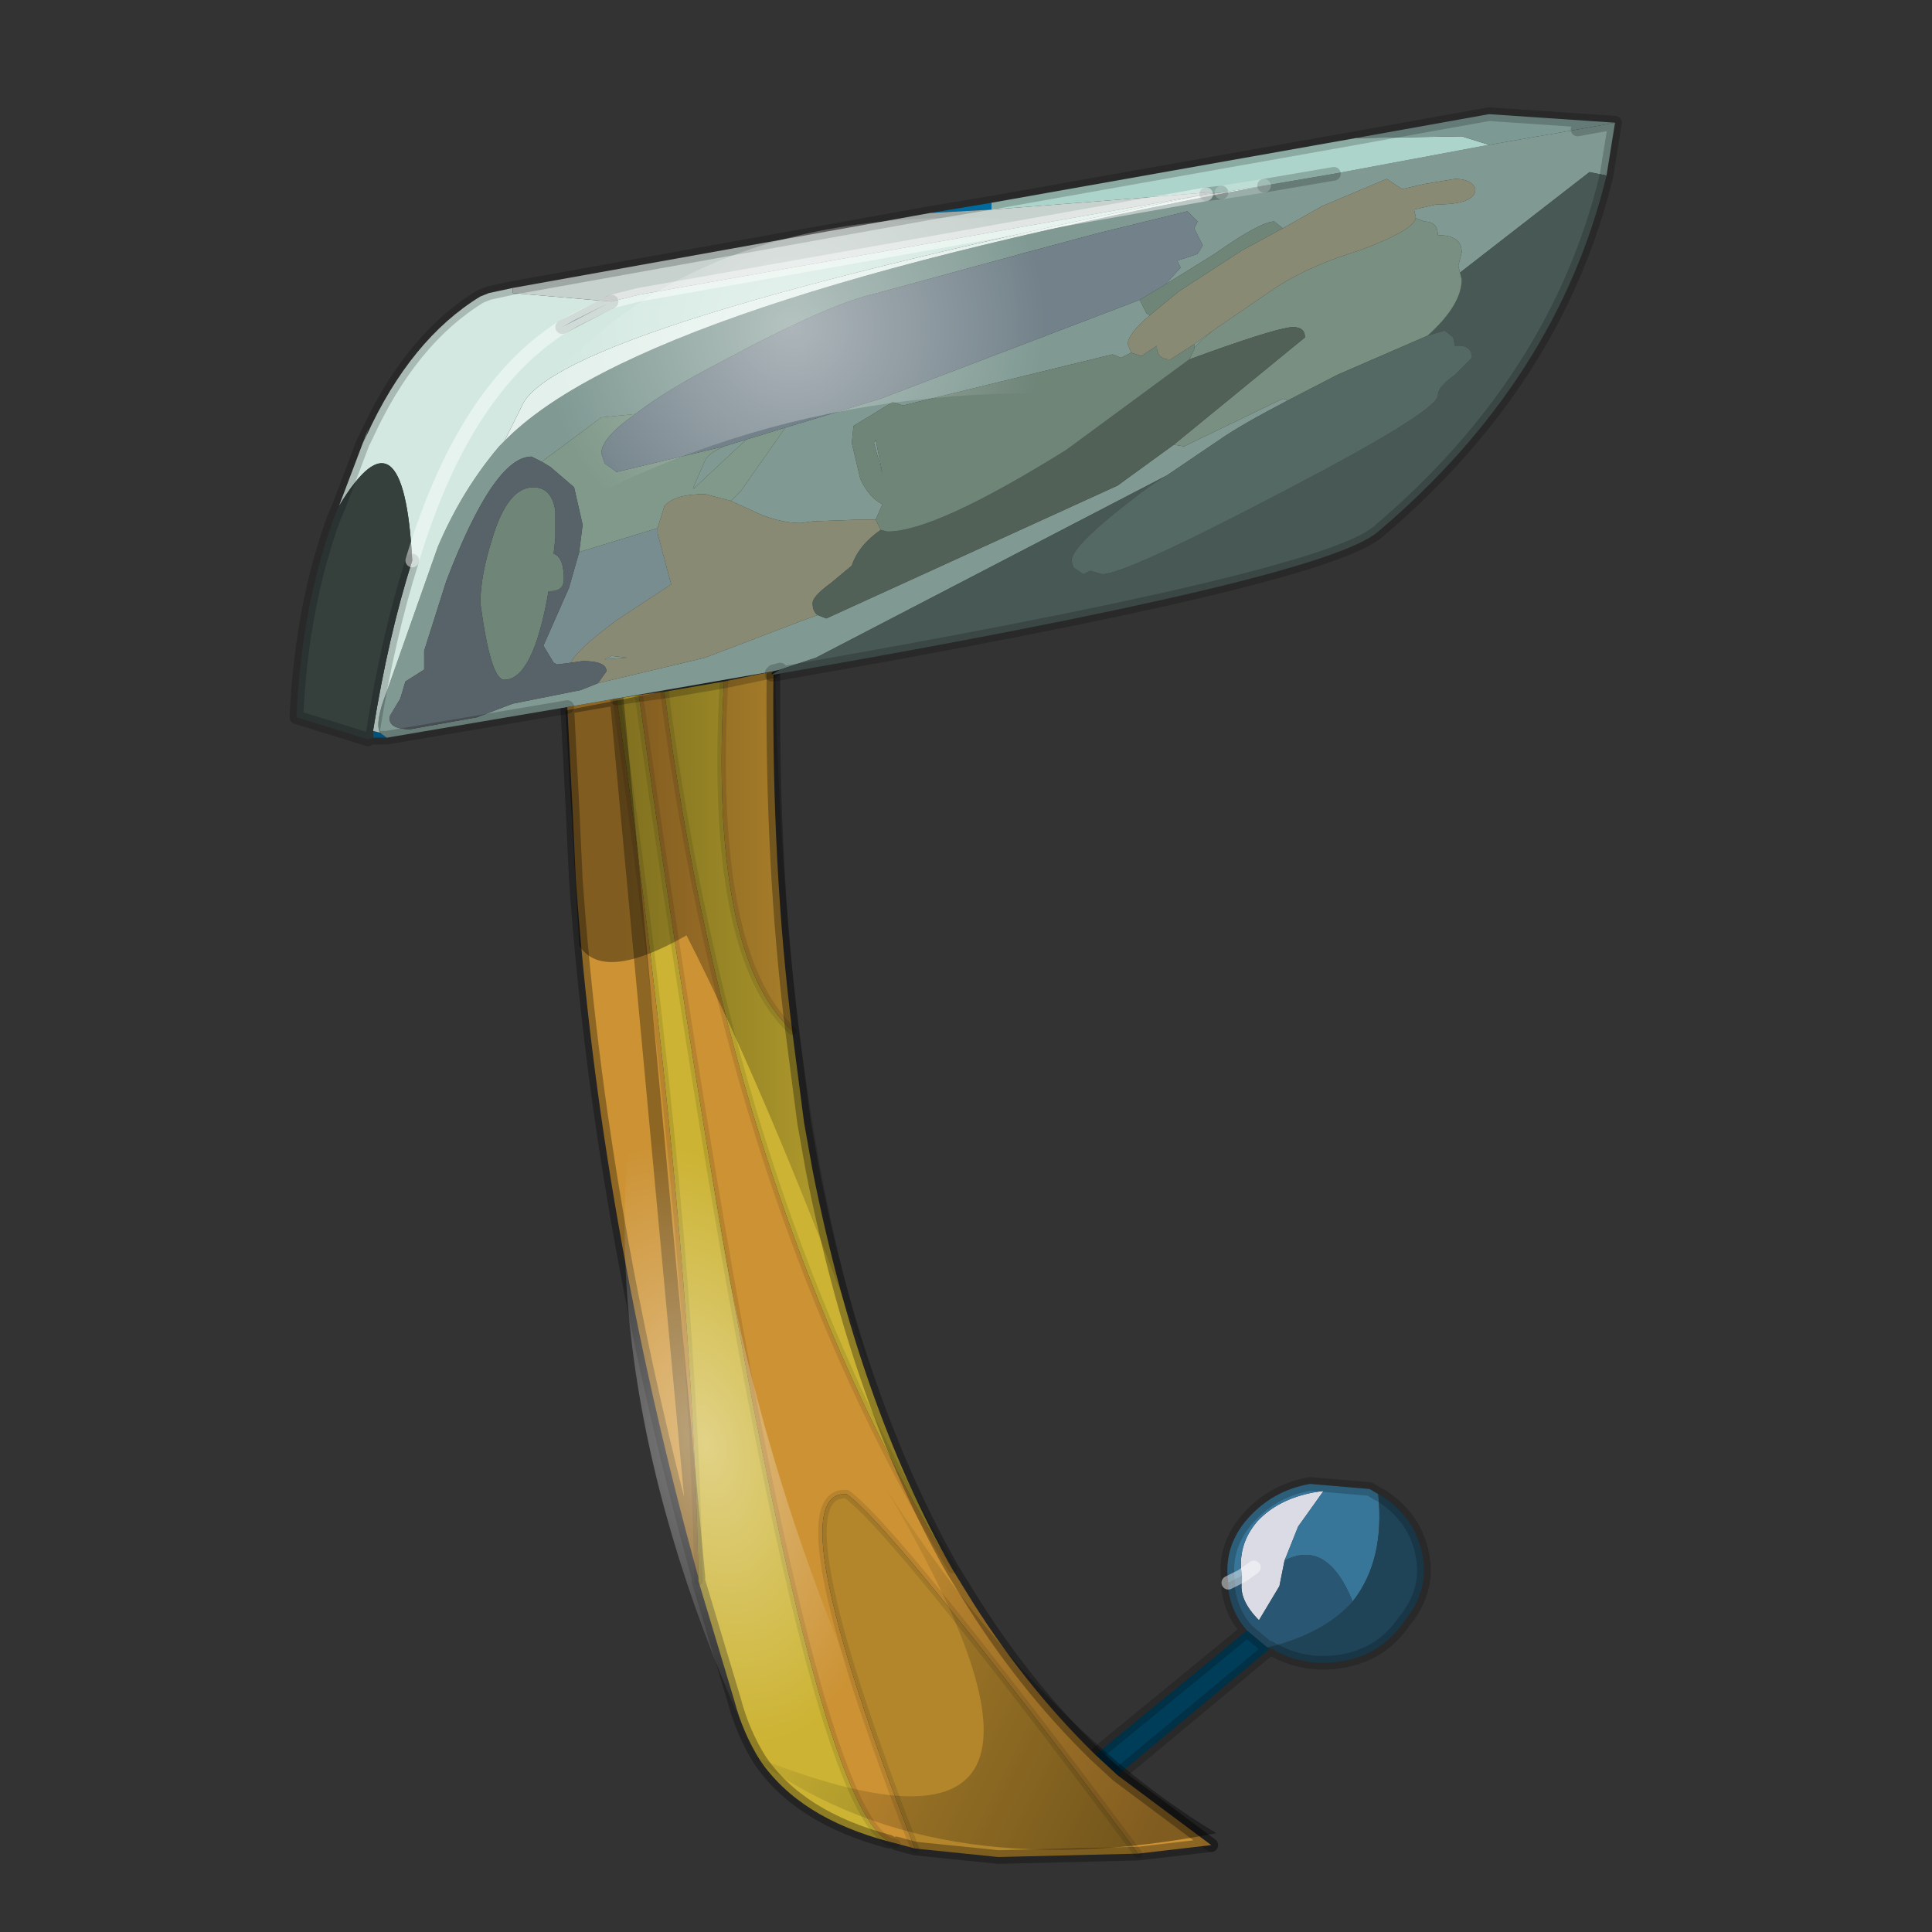 <?xml version="1.0" encoding="UTF-8" standalone="no"?>
<svg xmlns:xlink="http://www.w3.org/1999/xlink" height="440.0px" width="440.0px" xmlns="http://www.w3.org/2000/svg">
  <rect width="100%" height="100%" fill="#333333" stroke="none"/>
  <g transform="matrix(10.0, 0.0, 0.0, 10.0, 0.0, 0.0)">
    <use height="44.0" transform="matrix(1.0, 0.0, 0.0, 1.0, 0.0, 0.0)" width="44.0" xlink:href="#shape0"/>
    <use height="51.6" transform="matrix(0.776, 0.0, 0.0, 0.776, 6.595, 2.445)" width="39.1" xlink:href="#shape1"/>
  </g>
  <defs>
    <g id="shape0" transform="matrix(1.0, 0.0, 0.0, 1.0, 0.0, 0.0)">
      <path d="M44.0 44.0 L0.0 44.0 0.0 0.0 44.0 0.0 44.0 44.0" fill="#33cc33" fill-opacity="0.0" fill-rule="evenodd" stroke="none"/>
    </g>
    <g id="shape1" transform="matrix(1.0, 0.0, 0.0, 1.0, 0.2, 0.2)">
      <path d="M27.9 44.5 L28.5 45.0 28.55 45.05 24.1 48.75 23.45 48.15 27.9 44.5" fill="#003d59" fill-rule="evenodd" stroke="none"/>
      <path d="M29.0 42.45 L28.85 43.2 28.25 44.2 Q27.65 43.6 27.75 43.05 L27.75 42.9 Q27.6 42.0 28.2 41.3 28.8 40.65 29.85 40.45 L30.15 40.4 29.4 41.45 29.0 42.45 M27.75 42.9 L28.1 42.65 27.75 42.9" fill="#dadbe5" fill-rule="evenodd" stroke="none"/>
      <path d="M27.75 42.9 L27.35 43.1 Q27.2 42.1 27.85 41.3 28.6 40.4 29.75 40.2 L31.5 40.35 31.75 40.5 Q31.95 42.45 31.0 43.65 30.25 41.8 29.0 42.45 L29.4 41.45 30.15 40.4 29.85 40.45 Q28.8 40.65 28.2 41.3 27.6 42.0 27.75 42.9" fill="#377699" fill-rule="evenodd" stroke="none"/>
      <path d="M28.5 45.0 Q30.15 44.6 31.0 43.65 31.95 42.45 31.75 40.5 L31.85 40.55 Q32.85 41.2 33.05 42.3 33.25 43.35 32.5 44.25 31.85 45.2 30.7 45.4 29.55 45.6 28.55 45.0 L28.5 45.0" fill="#1f4357" fill-rule="evenodd" stroke="none"/>
      <path d="M27.35 43.1 L27.75 42.9 27.75 43.05 Q27.65 43.6 28.25 44.2 L28.85 43.2 29.0 42.45 Q30.25 41.8 31.0 43.65 30.15 44.6 28.5 45.0 L27.9 44.5 Q27.45 44.0 27.35 43.3 L27.35 43.1" fill="#295773" fill-rule="evenodd" stroke="none"/>
      <path d="M27.35 43.1 L27.35 43.3 Q27.45 44.0 27.9 44.5 L28.5 45.0 M27.35 43.1 Q27.2 42.1 27.85 41.3 28.6 40.4 29.75 40.2 L31.5 40.35 31.75 40.5 31.85 40.55 Q32.85 41.2 33.05 42.3 33.25 43.35 32.5 44.25 31.85 45.2 30.7 45.4 29.55 45.6 28.55 45.0 L28.55 45.05 24.1 48.75 26.85 50.8 M27.9 44.5 L23.45 48.15 24.1 48.75 M28.55 45.0 L28.5 45.0" fill="none" stroke="#000000" stroke-linecap="round" stroke-linejoin="round" stroke-opacity="0.2" stroke-width="0.4"/>
      <path d="M27.75 42.9 L27.35 43.1 M28.1 42.65 L27.75 42.9" fill="none" stroke="#ffffff" stroke-linecap="round" stroke-linejoin="round" stroke-opacity="0.463" stroke-width="0.4"/>
      <path d="M12.55 16.65 L14.0 16.35 13.95 16.4 13.95 16.45 14.0 16.45 Q13.95 22.1 14.55 26.9 12.1 24.65 12.55 16.65" fill="#cc9933" fill-rule="evenodd" stroke="none"/>
      <path d="M10.05 17.05 L10.8 16.95 Q12.75 31.95 19.25 42.7 L19.65 43.35 Q21.3 46.05 23.45 48.15 L24.1 48.75 26.85 50.8 24.7 51.05 Q17.6 41.55 16.15 40.5 14.05 40.35 18.15 50.9 L17.6 50.75 17.4 50.7 Q14.6 49.3 10.05 17.05 M11.8 42.95 Q8.9 32.45 8.2 22.45 L8.1 20.3 7.95 17.4 9.4 17.15 Q11.6 32.55 11.8 42.95" fill="#cc9233" fill-rule="evenodd" stroke="none"/>
      <path d="M9.4 17.15 L10.05 17.05 Q14.6 49.3 17.4 50.7 14.75 50.0 13.6 48.3 13.1 47.5 12.85 46.55 L11.8 43.05 11.8 42.95 Q11.6 32.55 9.4 17.15 M10.8 16.95 L12.55 16.65 Q12.1 24.65 14.55 26.9 L14.9 29.6 15.15 31.0 Q16.5 37.85 19.25 42.7 12.75 31.95 10.8 16.95" fill="#ccb333" fill-rule="evenodd" stroke="none"/>
      <path d="M24.7 51.05 L20.6 51.15 18.15 50.9 Q14.05 40.35 16.15 40.5 17.6 41.55 24.7 51.05" fill="#b3862c" fill-rule="evenodd" stroke="none"/>
      <path d="M9.4 17.15 L10.05 17.05 10.8 16.95 12.55 16.65 14.0 16.35" fill="none" stroke="#000000" stroke-linecap="round" stroke-linejoin="round" stroke-opacity="0.2" stroke-width="0.4"/>
      <path d="M17.6 50.75 L17.4 50.7 M11.8 43.05 L11.8 42.95 M9.4 17.15 Q11.6 32.55 11.8 42.95 M10.8 16.95 Q12.75 31.95 19.25 42.7 M12.55 16.65 Q12.1 24.65 14.55 26.9 M10.05 17.05 Q14.6 49.3 17.4 50.7 M18.15 50.9 Q14.05 40.35 16.15 40.5 17.6 41.55 24.7 51.05" fill="none" stroke="#000000" stroke-linecap="round" stroke-linejoin="round" stroke-opacity="0.102" stroke-width="0.25"/>
      <path d="M14.0 16.45 Q13.95 22.1 14.55 26.9 L14.9 29.6 15.15 31.0 Q16.5 37.85 19.25 42.7 L19.65 43.35 Q21.3 46.05 23.45 48.15 L24.1 48.75 26.85 50.8 24.7 51.05 20.6 51.15 18.15 50.9 17.6 50.75 M17.4 50.7 Q14.75 50.0 13.6 48.3 13.1 47.5 12.85 46.55 L11.8 43.05 M11.8 42.95 Q8.9 32.45 8.2 22.45 L8.1 20.3 7.95 17.4 9.4 17.15 Z" fill="none" stroke="#000000" stroke-linecap="round" stroke-linejoin="round" stroke-opacity="0.302" stroke-width="0.4"/>
      <path d="M7.9 17.55 L7.9 17.5 14.05 16.3 Q14.3 29.4 17.05 37.45 14.0 29.1 11.45 24.1 9.0 25.5 8.3 24.4 L7.9 17.55" fill="url(#gradient0)" fill-rule="evenodd" stroke="none"/>
      <path d="M27.0 50.45 Q18.55 52.1 13.3 48.15 24.65 52.7 17.25 40.25 21.75 47.3 27.0 50.45" fill="url(#gradient1)" fill-rule="evenodd" stroke="none"/>
      <path d="M14.9 50.8 L14.2 49.65 Q8.25 37.75 10.05 27.95 10.75 25.1 11.65 26.5 12.55 38.3 17.65 48.8 17.7 51.8 14.9 50.8" fill="url(#gradient2)" fill-rule="evenodd" stroke="none"/>
      <path d="M2.45 18.15 L2.65 18.3 2.25 18.3 2.25 18.1 2.45 18.15 M7.8 6.25 L8.15 6.05 9.15 5.55 7.8 6.25" fill="#006699" fill-rule="evenodd" stroke="none"/>
      <path d="M20.4 2.8 L18.6 2.9 20.4 2.6 20.4 2.8" fill="#0084c4" fill-rule="evenodd" stroke="none"/>
      <path d="M38.45 1.8 L37.95 1.7 34.15 4.65 34.1 4.45 34.2 4.05 Q34.2 3.55 33.5 3.55 33.5 3.15 33.1 3.15 L32.85 3.05 32.85 3.0 32.8 2.8 33.45 2.65 Q34.6 2.65 34.6 2.2 34.5 1.9 34.0 1.9 L33.1 2.05 32.45 2.2 32.0 1.9 30.1 2.7 28.95 3.35 28.7 3.15 Q28.3 3.15 26.95 4.1 L25.5 5.0 25.95 4.5 25.85 4.3 26.45 4.1 26.6 3.85 26.35 3.35 26.45 3.15 26.15 2.85 23.5 3.5 21.45 4.05 17.05 5.25 Q15.65 5.55 12.5 7.25 10.85 8.1 9.95 8.8 L8.95 8.9 7.2 10.2 6.9 10.05 Q5.8 10.05 4.4 13.7 L3.75 15.75 3.75 16.3 3.2 16.65 3.05 17.15 2.75 17.65 Q2.65 18.05 3.35 18.05 L5.3 17.7 6.35 17.3 8.35 16.9 8.85 16.7 12.0 15.95 14.75 14.9 15.3 14.7 15.55 14.8 24.1 10.9 25.75 9.7 26.05 9.75 28.95 8.35 29.1 8.4 Q27.75 9.1 27.1 9.55 L25.55 10.6 15.25 15.95 14.2 16.3 14.0 16.35 7.95 17.4 2.65 18.3 2.45 18.15 Q2.3 17.85 2.65 16.95 L4.15 12.7 Q4.85 11.05 5.95 9.75 L6.1 9.6 Q10.1 5.5 28.4 2.1 L30.45 1.75 35.0 0.9 37.6 0.45 38.7 0.25 38.45 1.8 M26.9 6.35 L26.55 6.65 26.35 6.85 26.35 6.75 26.9 6.35 M24.75 5.45 L24.95 5.85 25.05 5.9 Q24.4 6.45 24.4 6.75 L24.5 7.0 24.2 7.15 23.95 7.05 17.8 8.55 17.5 8.45 16.35 9.15 16.3 9.65 16.55 10.7 Q16.8 11.25 17.2 11.45 L17.0 11.9 16.5 11.9 15.15 11.95 14.8 12.0 Q14.1 12.0 13.3 11.6 L12.75 11.35 13.05 11.05 14.35 9.2 17.15 8.35 24.75 5.45 M13.2 9.55 L11.65 11.0 11.65 10.95 12.0 10.15 Q12.1 9.95 12.55 9.75 L13.2 9.55 M17.2 10.55 L16.95 9.65 17.0 9.55 17.2 10.55 M2.05 9.45 L1.95 9.65 2.1 9.25 2.05 9.45 M9.05 16.0 L9.25 15.9 9.7 15.95 9.05 16.0" fill="#809993" fill-rule="evenodd" stroke="none"/>
      <path d="M34.15 4.65 L37.95 1.7 38.45 1.8 Q37.0 7.8 31.75 12.25 30.15 13.65 14.0 16.45 L13.95 16.45 14.2 16.3 15.25 15.95 25.55 10.6 Q25.2 10.8 24.8 11.1 22.75 12.65 22.75 13.1 L22.8 13.3 23.1 13.5 23.3 13.4 23.65 13.5 Q24.35 13.5 29.2 10.95 33.5 8.7 33.5 8.25 33.5 8.0 34.0 7.65 L34.5 7.15 Q34.5 6.75 34.0 6.8 L33.95 6.55 33.7 6.35 33.2 6.5 Q34.2 5.6 34.2 4.85 L34.15 4.65" fill="#485955" fill-rule="evenodd" stroke="none"/>
      <path d="M35.0 0.9 L30.45 1.75 28.4 2.1 27.15 2.3 26.7 2.3 24.25 2.5 20.4 2.8 20.4 2.6 31.1 0.7 34.2 0.65 35.0 0.9" fill="#add4cb" fill-rule="evenodd" stroke="none"/>
      <path d="M38.7 0.25 L37.6 0.45 35.0 0.9 34.2 0.65 31.1 0.7 35.0 0.0 38.7 0.25" fill="#7d9993" fill-rule="evenodd" stroke="none"/>
      <path d="M6.1 9.6 L5.95 9.75 Q4.85 11.05 4.15 12.7 L2.65 16.95 Q2.3 17.85 2.45 18.15 L2.25 18.1 Q2.7 15.3 3.4 13.1 4.9 8.1 7.8 6.25 4.9 8.1 3.4 13.1 3.15 8.35 1.25 11.5 L1.95 9.65 2.05 9.45 Q3.35 6.6 5.4 5.35 L5.65 5.25 6.35 5.1 6.35 5.25 9.25 5.5 9.45 5.45 10.05 5.3 26.7 2.35 Q7.5 6.25 6.6 8.6 L6.1 9.6 M9.25 5.5 L9.15 5.55 9.25 5.5 M9.15 5.55 L8.15 6.05 7.8 6.25 9.15 5.55" fill="#d2e8e0" fill-rule="evenodd" stroke="none"/>
      <path d="M28.4 2.1 Q10.1 5.5 6.1 9.6 L6.6 8.6 Q7.5 6.25 26.7 2.35 L27.15 2.3 28.4 2.1" fill="#e3f0eb" fill-rule="evenodd" stroke="none"/>
      <path d="M10.6 12.15 L8.3 12.85 8.4 12.05 8.15 10.95 7.45 10.35 7.2 10.2 8.95 8.9 9.95 8.8 Q8.95 9.5 8.95 9.95 L9.05 10.25 9.4 10.5 12.55 9.75 Q12.1 9.95 12.0 10.15 L11.65 10.95 11.65 11.0 13.2 9.55 14.35 9.2 13.05 11.05 12.75 11.35 12.0 11.15 Q11.1 11.15 10.8 11.5 L10.6 12.15" fill="#80998a" fill-rule="evenodd" stroke="none"/>
      <path d="M34.15 4.65 L34.2 4.85 Q34.2 5.6 33.2 6.5 L30.55 7.65 29.1 8.4 28.95 8.35 26.05 9.75 25.75 9.7 29.6 6.55 Q29.6 6.25 29.25 6.25 28.85 6.25 26.75 7.0 L26.2 7.2 26.35 6.9 26.35 6.85 26.55 6.65 26.9 6.35 28.8 5.05 Q29.85 4.4 31.2 4.0 32.8 3.4 32.85 3.05 L33.1 3.15 Q33.5 3.15 33.5 3.55 34.2 3.55 34.2 4.05 L34.1 4.45 34.15 4.65" fill="#788f81" fill-rule="evenodd" stroke="none"/>
      <path d="M10.6 12.15 L10.6 12.3 11.0 13.8 9.4 14.85 Q8.25 15.7 8.05 16.1 L7.65 16.15 7.55 16.1 7.25 15.6 8.0 13.9 8.3 12.85 10.6 12.15" fill="#788d8f" fill-rule="evenodd" stroke="none"/>
      <path d="M25.5 5.0 L24.75 5.45 17.15 8.35 14.35 9.2 13.2 9.55 12.55 9.75 9.4 10.5 9.05 10.25 8.95 9.95 Q8.95 9.5 9.95 8.8 10.85 8.1 12.5 7.25 15.65 5.55 17.05 5.25 L21.45 4.05 23.5 3.5 26.15 2.85 26.45 3.15 26.35 3.35 26.6 3.85 26.45 4.1 25.85 4.3 25.95 4.5 25.5 5.0" fill="#73828a" fill-rule="evenodd" stroke="none"/>
      <path d="M28.95 3.35 L30.1 2.7 32.0 1.9 32.45 2.2 33.1 2.05 34.0 1.9 Q34.5 1.9 34.6 2.2 34.6 2.65 33.45 2.65 L32.8 2.8 32.85 3.0 32.85 3.05 Q32.8 3.4 31.2 4.0 29.85 4.4 28.8 5.05 L26.9 6.35 26.35 6.75 25.65 7.2 Q25.25 7.2 25.25 6.8 L24.8 7.1 24.5 7.0 24.4 6.75 Q24.4 6.45 25.05 5.9 L25.9 5.2 27.75 4.0 28.95 3.35 M17.0 11.9 L17.1 12.1 17.15 12.2 Q16.5 12.65 16.3 13.25 L15.7 13.75 Q15.15 14.15 15.15 14.35 15.15 14.6 15.3 14.7 L14.75 14.9 12.0 15.95 8.85 16.7 9.1 16.35 Q9.1 16.05 8.4 16.05 L8.05 16.1 Q8.25 15.7 9.4 14.85 L11.0 13.8 10.6 12.3 10.6 12.15 10.8 11.5 Q11.1 11.15 12.0 11.15 L12.75 11.35 13.3 11.6 Q14.1 12.0 14.8 12.0 L15.15 11.95 16.5 11.9 17.0 11.9 M9.05 16.0 L9.7 15.95 9.25 15.9 9.05 16.0" fill="#888a73" fill-rule="evenodd" stroke="none"/>
      <path d="M26.2 7.2 L26.75 7.0 Q28.85 6.25 29.25 6.25 29.6 6.25 29.6 6.55 L25.75 9.7 24.1 10.9 15.55 14.8 15.3 14.7 Q15.15 14.6 15.15 14.35 15.15 14.15 15.7 13.75 L16.3 13.25 Q16.5 12.65 17.15 12.2 L17.35 12.25 Q18.75 12.25 22.6 9.85 L26.2 7.2" fill="#516157" fill-rule="evenodd" stroke="none"/>
      <path d="M26.35 6.85 L26.35 6.9 26.2 7.2 22.6 9.85 Q18.75 12.25 17.35 12.25 L17.15 12.2 17.1 12.1 17.0 11.9 17.2 11.45 Q16.8 11.25 16.55 10.7 L16.3 9.65 16.35 9.15 17.5 8.45 17.8 8.55 23.95 7.05 24.2 7.15 24.5 7.0 24.8 7.1 25.25 6.8 Q25.25 7.2 25.65 7.2 L26.35 6.75 26.35 6.85 M28.95 3.35 L27.75 4.0 25.9 5.2 25.05 5.9 24.95 5.85 24.75 5.45 25.5 5.0 26.95 4.1 Q28.3 3.15 28.7 3.15 L28.95 3.35 M17.2 10.55 L17.0 9.55 16.95 9.65 17.2 10.55 M7.6 11.65 L7.6 12.45 7.55 12.9 Q7.85 13.0 7.85 13.65 7.85 14.0 7.45 14.0 L7.4 14.0 Q6.95 16.6 6.1 16.6 5.7 16.6 5.4 14.35 5.4 13.55 5.75 12.45 6.2 10.95 6.95 10.95 7.5 10.95 7.6 11.65" fill="#6f8578" fill-rule="evenodd" stroke="none"/>
      <path d="M8.3 12.85 L8.0 13.9 7.25 15.6 7.55 16.1 7.65 16.15 8.05 16.1 8.4 16.05 Q9.1 16.05 9.1 16.35 L8.85 16.7 8.35 16.9 6.35 17.3 5.3 17.7 3.35 18.05 Q2.65 18.05 2.75 17.65 L3.05 17.15 3.2 16.65 3.75 16.3 3.75 15.75 4.4 13.7 Q5.8 10.05 6.9 10.05 L7.2 10.2 7.45 10.35 8.15 10.95 8.4 12.05 8.3 12.85 M7.6 11.65 Q7.5 10.95 6.95 10.95 6.2 10.95 5.75 12.45 5.4 13.55 5.4 14.35 5.7 16.6 6.1 16.6 6.95 16.6 7.4 14.0 L7.45 14.0 Q7.85 14.0 7.85 13.65 7.85 13.0 7.55 12.9 L7.6 12.45 7.6 11.65" fill="#586269" fill-rule="evenodd" stroke="none"/>
      <path d="M33.2 6.5 L33.7 6.35 33.95 6.55 34.0 6.8 Q34.5 6.75 34.5 7.15 L34.0 7.65 Q33.5 8.0 33.5 8.25 33.5 8.7 29.2 10.95 24.35 13.5 23.65 13.5 L23.3 13.4 23.1 13.5 22.8 13.3 22.75 13.1 Q22.75 12.65 24.8 11.1 25.2 10.8 25.55 10.6 L27.1 9.55 Q27.75 9.1 29.1 8.4 L30.55 7.65 33.2 6.5" fill="#556964" fill-rule="evenodd" stroke="none"/>
      <path d="M27.15 2.3 L26.7 2.35 10.05 5.3 9.45 5.45 9.25 5.5 6.35 5.25 6.35 5.1 18.6 2.9 20.4 2.8 24.25 2.5 26.7 2.3 27.15 2.3" fill="#c7d1cd" fill-rule="evenodd" stroke="none"/>
      <path d="M3.4 13.1 Q2.7 15.3 2.25 18.1 L2.25 18.3 2.1 18.35 0.0 17.7 Q0.15 14.45 1.1 11.85 L1.25 11.5 Q3.15 8.35 3.4 13.1" fill="#35403d" fill-rule="evenodd" stroke="none"/>
      <path d="M14.2 16.3 L13.95 16.45 14.0 16.45 Q30.15 13.65 31.75 12.25 37.0 7.8 38.45 1.8 L38.7 0.25 37.6 0.45 M30.45 1.75 L28.4 2.1 M2.65 18.3 L7.95 17.4 M14.0 16.35 L14.2 16.3 M31.1 0.7 L35.0 0.0 38.7 0.25 M26.7 2.35 L27.15 2.3 M18.6 2.9 L6.35 5.1 M20.4 2.6 L31.1 0.7 M9.15 5.55 L9.25 5.5 M9.15 5.55 L7.8 6.25 M3.4 13.1 Q2.7 15.3 2.25 18.1 M2.05 9.45 Q3.35 6.6 5.4 5.35 L5.65 5.25 6.35 5.1 M1.95 9.65 L2.05 9.45 M1.95 9.65 L1.25 11.5 M2.1 18.35 L0.0 17.7 Q0.15 14.45 1.1 11.85 L1.25 11.5 M2.25 18.3 L2.25 18.1 M2.65 18.3 L2.25 18.3 M13.95 16.45 L13.95 16.4 14.0 16.35 M18.6 2.9 L20.4 2.6" fill="none" stroke="#000000" stroke-linecap="round" stroke-linejoin="round" stroke-opacity="0.2" stroke-width="0.4"/>
      <path d="M27.15 2.3 L28.4 2.1" fill="none" stroke="#ffffff" stroke-linecap="round" stroke-linejoin="round" stroke-opacity="0.2" stroke-width="0.4"/>
      <path d="M9.25 5.5 L9.45 5.45 10.05 5.3 26.7 2.35 M7.8 6.25 L8.15 6.05 9.15 5.55 M7.8 6.25 Q4.9 8.1 3.4 13.1" fill="none" stroke="#ffffff" stroke-linecap="round" stroke-linejoin="round" stroke-opacity="0.463" stroke-width="0.4"/>
      <path d="M24.25 3.55 L23.0 3.25 Q11.0 1.85 6.05 9.7 4.7 12.2 6.25 12.6 14.5 7.35 25.0 8.35 26.95 6.7 24.25 3.55" fill="url(#gradient3)" fill-rule="evenodd" stroke="none"/>
    </g>
    <linearGradient gradientTransform="matrix(0.006, 0.0, 0.0, 0.013, 14.4, 28.0)" gradientUnits="userSpaceOnUse" id="gradient0" spreadMethod="pad" x1="-819.2" x2="819.2">
      <stop offset="0.0" stop-color="#000000" stop-opacity="0.373"/>
      <stop offset="0.988" stop-color="#000000" stop-opacity="0.0"/>
    </linearGradient>
    <linearGradient gradientTransform="matrix(-0.007, -0.004, 0.003, -0.006, 21.5, 43.4)" gradientUnits="userSpaceOnUse" id="gradient1" spreadMethod="pad" x1="-819.2" x2="819.2">
      <stop offset="0.0" stop-color="#000000" stop-opacity="0.373"/>
      <stop offset="0.988" stop-color="#000000" stop-opacity="0.0"/>
    </linearGradient>
    <radialGradient cx="0" cy="0" gradientTransform="matrix(-0.005, 0.004, -0.004, -0.01, 12.0, 39.0)" gradientUnits="userSpaceOnUse" id="gradient2" r="819.2" spreadMethod="pad">
      <stop offset="0.0" stop-color="#ffffff" stop-opacity="0.412"/>
      <stop offset="1.0" stop-color="#ffffff" stop-opacity="0.0"/>
    </radialGradient>
    <radialGradient cx="0" cy="0" gradientTransform="matrix(-7.0E-4, -0.009, -0.009, 7.0E-4, 14.55, 6.25)" gradientUnits="userSpaceOnUse" id="gradient3" r="819.2" spreadMethod="pad">
      <stop offset="0.0" stop-color="#ffffff" stop-opacity="0.412"/>
      <stop offset="1.0" stop-color="#ffffff" stop-opacity="0.0"/>
    </radialGradient>
  </defs>
</svg>
